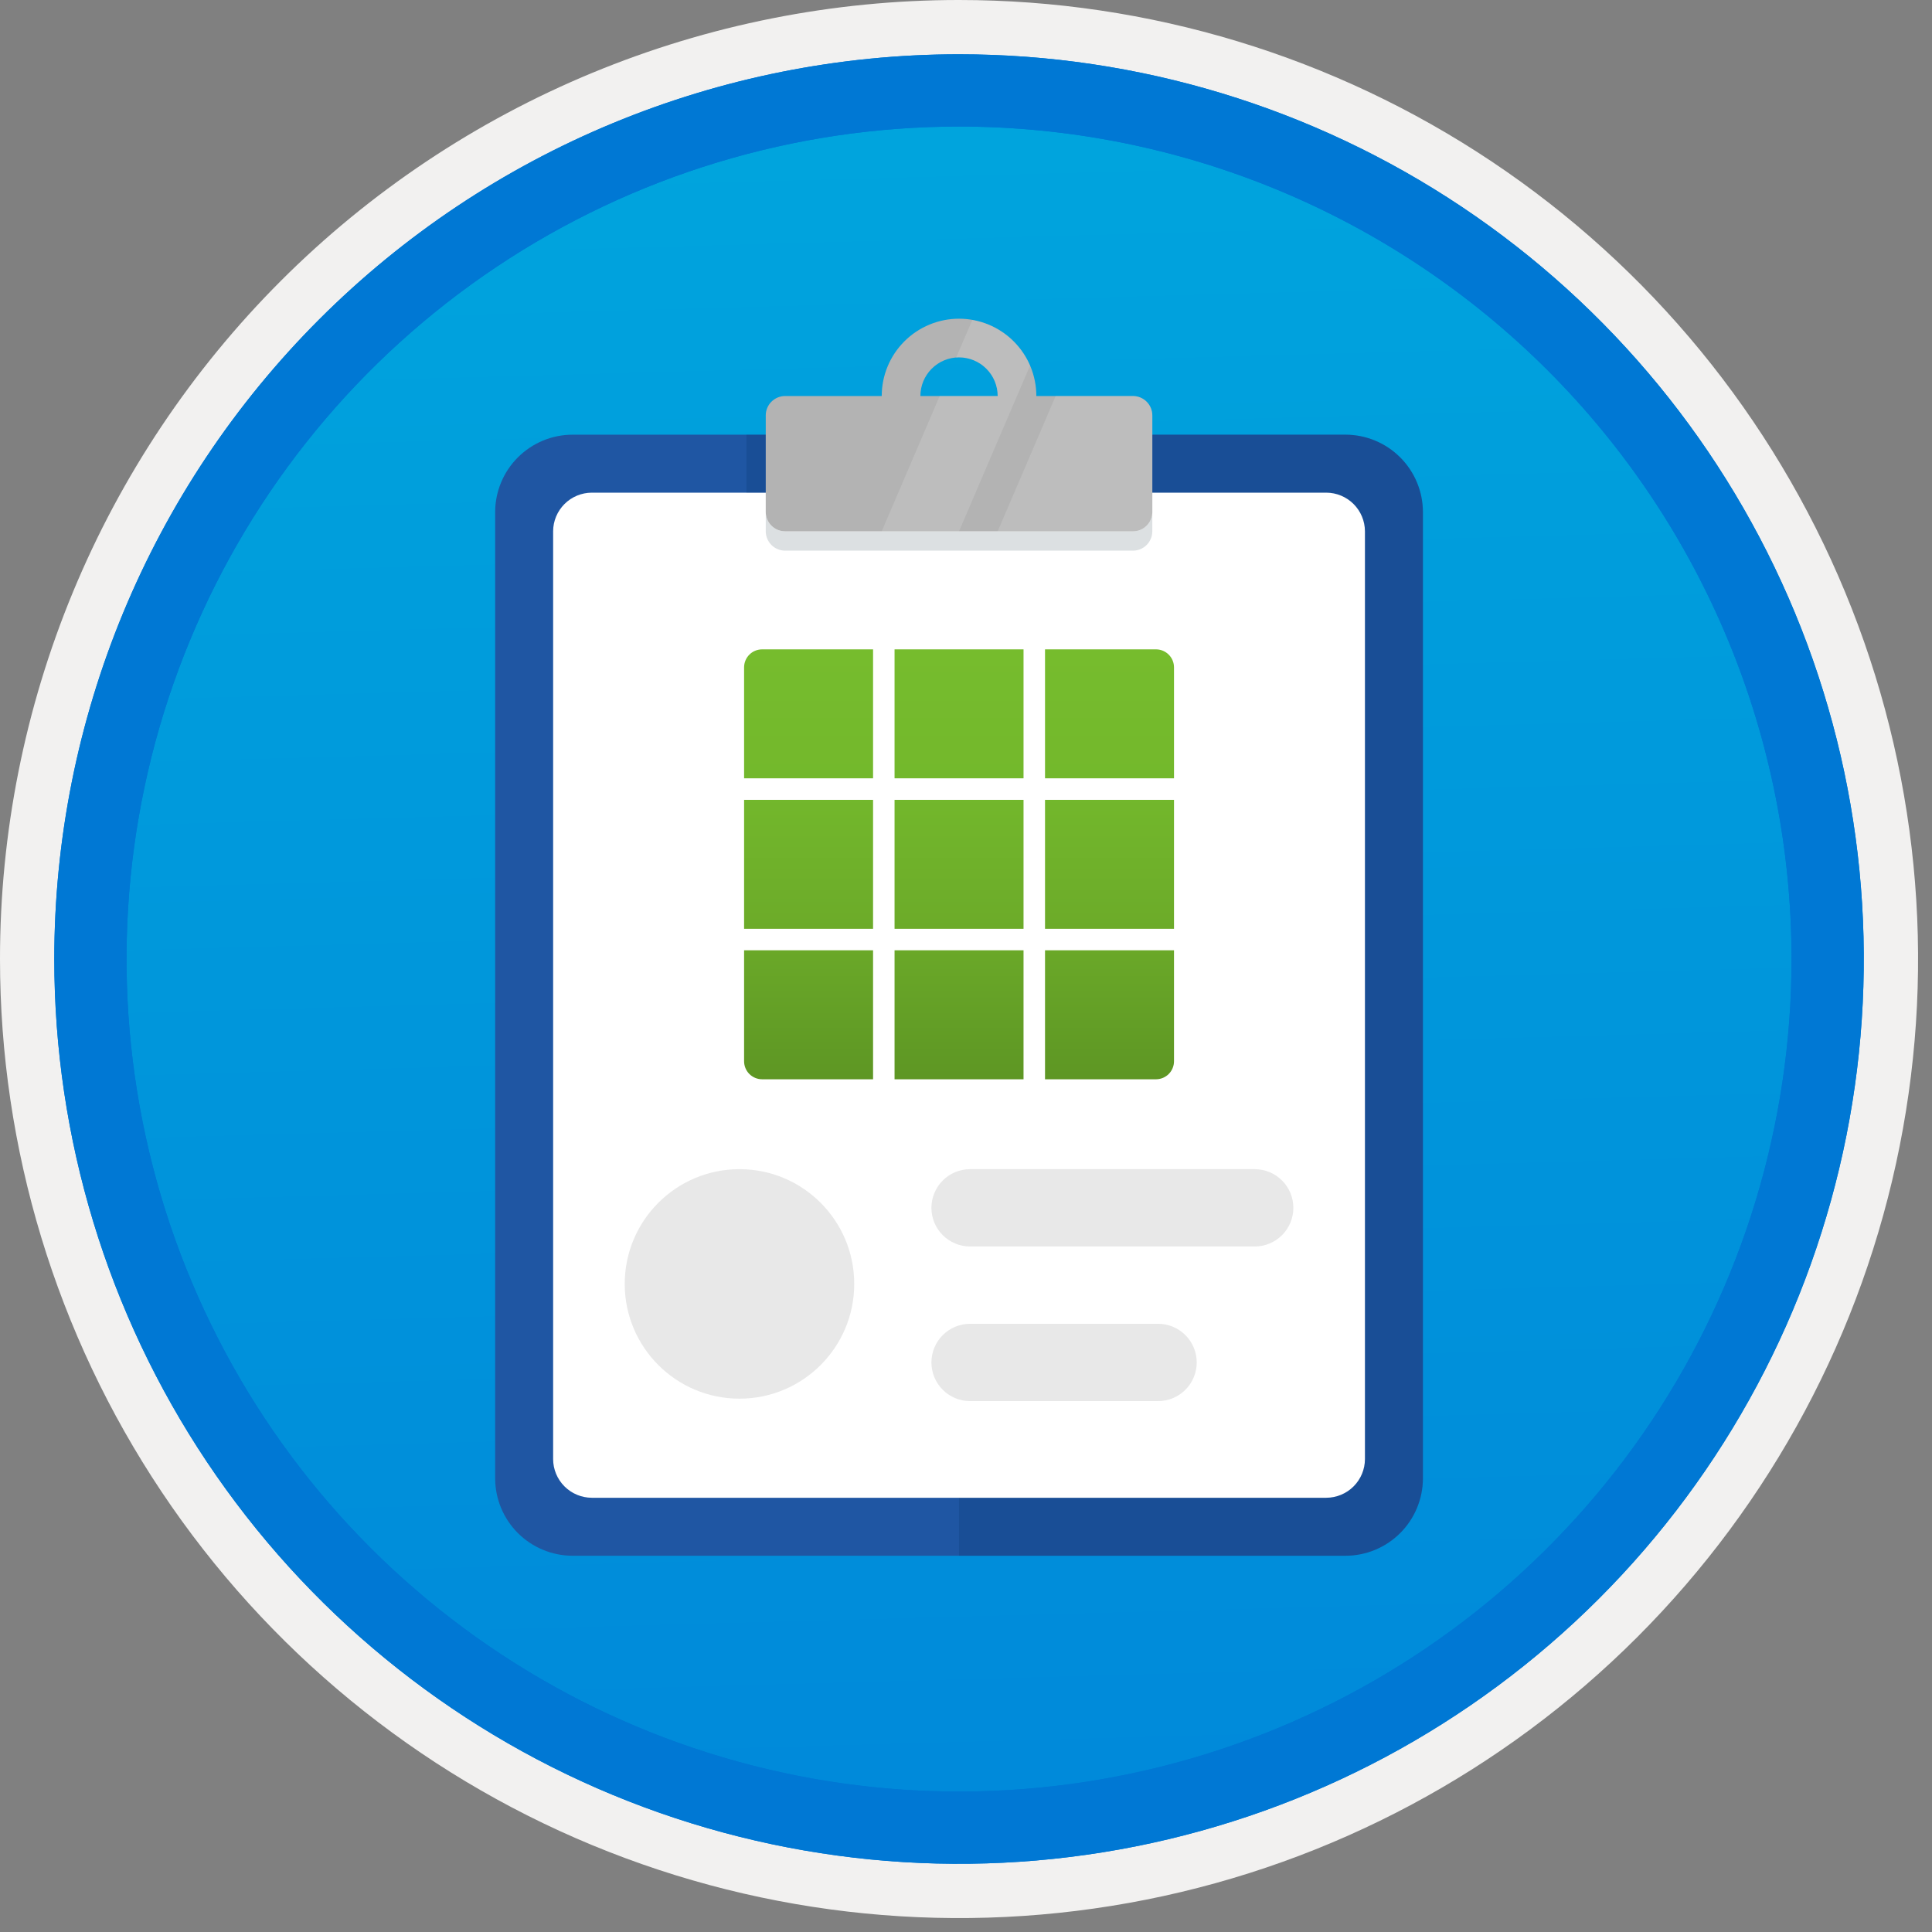 <svg width="100" height="100" viewBox="0 0 100 100" fill="none" xmlns="http://www.w3.org/2000/svg">
<rect x="0" y="0" width="100" height="100" fill="#808080" stroke="none"/>
<g clip-path="url(#clip0_370_1798)">
<path d="M49.64 96.45C40.382 96.45 31.332 93.704 23.634 88.561C15.936 83.417 9.936 76.107 6.393 67.553C2.85 59 1.923 49.588 3.73 40.508C5.536 31.427 9.994 23.087 16.54 16.54C23.087 9.994 31.428 5.535 40.508 3.729C49.588 1.923 59 2.85 67.553 6.393C76.107 9.936 83.418 15.936 88.561 23.634C93.705 31.331 96.45 40.382 96.45 49.64C96.451 55.787 95.24 61.874 92.888 67.554C90.535 73.233 87.088 78.394 82.741 82.74C78.394 87.087 73.234 90.535 67.554 92.888C61.875 95.24 55.787 96.45 49.64 96.45V96.45Z" fill="url(#paint0_linear_370_1798)"/>
<path fill-rule="evenodd" clip-rule="evenodd" d="M95.54 49.64C95.54 58.718 92.848 67.592 87.805 75.141C82.761 82.689 75.592 88.572 67.205 92.046C58.818 95.52 49.589 96.429 40.685 94.658C31.782 92.887 23.603 88.515 17.184 82.096C10.765 75.677 6.393 67.498 4.622 58.594C2.851 49.691 3.76 40.462 7.234 32.075C10.708 23.688 16.591 16.519 24.139 11.475C31.688 6.432 40.562 3.74 49.64 3.74C55.668 3.74 61.636 4.927 67.205 7.234C72.774 9.54 77.834 12.921 82.096 17.184C86.359 21.446 89.739 26.506 92.046 32.075C94.353 37.644 95.54 43.612 95.54 49.64V49.64ZM49.64 -0C59.458 -0 69.055 2.911 77.219 8.366C85.382 13.82 91.744 21.573 95.501 30.643C99.258 39.714 100.242 49.695 98.326 59.324C96.411 68.953 91.683 77.798 84.741 84.741C77.799 91.683 68.954 96.411 59.324 98.326C49.695 100.241 39.714 99.258 30.644 95.501C21.573 91.744 13.82 85.382 8.366 77.218C2.911 69.055 -1.61629e-06 59.458 3.61524e-07 49.64C-0.001 43.121 1.283 36.666 3.777 30.642C6.271 24.62 9.928 19.147 14.537 14.537C19.147 9.928 24.62 6.271 30.643 3.777C36.666 1.283 43.121 -0.001 49.64 -0V-0Z" fill="#F2F1F0"/>
<path fill-rule="evenodd" clip-rule="evenodd" d="M92.73 49.64C92.73 58.162 90.202 66.493 85.468 73.579C80.733 80.666 74.003 86.189 66.129 89.45C58.256 92.711 49.592 93.565 41.233 91.902C32.874 90.239 25.197 86.135 19.17 80.109C13.144 74.083 9.04 66.405 7.378 58.046C5.715 49.688 6.568 41.024 9.83 33.15C13.091 25.276 18.614 18.547 25.7 13.812C32.786 9.077 41.117 6.55 49.64 6.55C55.298 6.55 60.902 7.664 66.13 9.829C71.358 11.995 76.108 15.169 80.11 19.17C84.111 23.171 87.285 27.922 89.45 33.15C91.616 38.378 92.73 43.981 92.73 49.64ZM49.64 2.81C58.902 2.81 67.956 5.557 75.657 10.702C83.358 15.848 89.36 23.162 92.905 31.719C96.449 40.276 97.377 49.692 95.57 58.776C93.763 67.86 89.303 76.204 82.753 82.754C76.204 89.303 67.86 93.763 58.776 95.57C49.691 97.377 40.276 96.45 31.718 92.905C23.161 89.361 15.848 83.359 10.702 75.657C5.556 67.956 2.81 58.902 2.81 49.64C2.811 37.22 7.745 25.31 16.527 16.527C25.309 7.745 37.22 2.811 49.64 2.81V2.81Z" fill="#0078D4"/>
<path fill-rule="evenodd" clip-rule="evenodd" d="M92.73 49.64C92.73 58.162 90.202 66.493 85.468 73.579C80.733 80.665 74.003 86.189 66.129 89.45C58.256 92.711 49.592 93.565 41.233 91.902C32.874 90.239 25.197 86.135 19.17 80.109C13.144 74.083 9.04 66.405 7.378 58.046C5.715 49.688 6.568 41.024 9.83 33.15C13.091 25.276 18.614 18.547 25.7 13.812C32.786 9.077 41.117 6.55 49.64 6.55C55.298 6.55 60.902 7.664 66.13 9.829C71.358 11.995 76.108 15.169 80.11 19.17C84.111 23.171 87.285 27.922 89.45 33.15C91.616 38.378 92.73 43.981 92.73 49.64V49.64ZM49.64 2.81C58.902 2.81 67.956 5.556 75.657 10.702C83.358 15.848 89.36 23.162 92.905 31.719C96.449 40.276 97.377 49.692 95.57 58.776C93.763 67.86 89.303 76.204 82.753 82.754C76.204 89.303 67.86 93.763 58.776 95.57C49.691 97.377 40.276 96.45 31.718 92.905C23.161 89.361 15.848 83.358 10.702 75.657C5.556 67.956 2.81 58.902 2.81 49.64C2.811 37.22 7.745 25.309 16.527 16.527C25.309 7.745 37.22 2.811 49.64 2.81V2.81Z" fill="#0078D4"/>
<path fill-rule="evenodd" clip-rule="evenodd" d="M29.63 80.525C28.57 80.522 27.554 80.099 26.804 79.35C26.054 78.6 25.632 77.584 25.629 76.523V26.501C25.632 25.441 26.054 24.424 26.804 23.675C27.554 22.925 28.57 22.502 29.63 22.499H69.648C70.709 22.502 71.725 22.925 72.475 23.675C73.224 24.424 73.647 25.441 73.65 26.501V76.523C73.647 77.584 73.224 78.6 72.475 79.35C71.725 80.099 70.709 80.522 69.648 80.525H29.63Z" fill="#1F56A3"/>
<path opacity="0.2" fill-rule="evenodd" clip-rule="evenodd" d="M69.648 22.499H49.639V80.525H69.648C70.709 80.522 71.725 80.099 72.475 79.35C73.224 78.6 73.647 77.584 73.65 76.523V26.501C73.647 25.441 73.224 24.424 72.475 23.675C71.725 22.925 70.709 22.502 69.648 22.499Z" fill="#003067"/>
<path fill-rule="evenodd" clip-rule="evenodd" d="M28.63 75.523V27.501C28.631 26.971 28.843 26.463 29.218 26.088C29.593 25.713 30.101 25.502 30.631 25.5H68.648C69.178 25.502 69.686 25.713 70.061 26.088C70.436 26.463 70.648 26.971 70.649 27.501V75.523C70.648 76.053 70.436 76.561 70.061 76.936C69.686 77.311 69.178 77.522 68.648 77.524H30.631C30.101 77.522 29.593 77.311 29.218 76.936C28.843 76.561 28.631 76.053 28.63 75.523V75.523Z" fill="white"/>
<path opacity="0.2" fill-rule="evenodd" clip-rule="evenodd" d="M38.635 25.5H39.635V22.499H38.635V25.5Z" fill="#003067"/>
<path d="M50.211 60.516H64.944C65.206 60.516 65.466 60.568 65.709 60.668C65.952 60.769 66.173 60.916 66.358 61.102C66.544 61.288 66.692 61.508 66.792 61.751C66.893 61.994 66.944 62.254 66.944 62.517V62.517C66.944 63.048 66.734 63.556 66.358 63.932C65.983 64.307 65.474 64.518 64.944 64.518H50.211C49.681 64.518 49.172 64.307 48.797 63.932C48.421 63.556 48.21 63.048 48.21 62.517C48.21 62.254 48.262 61.994 48.363 61.751C48.463 61.508 48.611 61.288 48.797 61.102C48.982 60.916 49.203 60.769 49.446 60.668C49.688 60.568 49.949 60.516 50.211 60.516V60.516Z" fill="#E8E8E8"/>
<path d="M50.211 68.519H59.941C60.472 68.519 60.981 68.73 61.356 69.106C61.731 69.481 61.942 69.99 61.942 70.52C61.942 71.051 61.731 71.56 61.356 71.935C60.981 72.311 60.472 72.521 59.941 72.521H50.211C49.681 72.521 49.172 72.311 48.797 71.935C48.421 71.56 48.21 71.051 48.21 70.52C48.21 69.99 48.421 69.481 48.797 69.106C49.172 68.73 49.681 68.519 50.211 68.519Z" fill="#E8E8E8"/>
<path opacity="0.2" fill-rule="evenodd" clip-rule="evenodd" d="M58.644 27.501H40.636C40.37 27.501 40.116 27.395 39.929 27.207C39.741 27.02 39.636 26.766 39.635 26.501V27.501C39.636 27.766 39.741 28.02 39.929 28.208C40.116 28.395 40.37 28.501 40.636 28.502H58.644C58.909 28.501 59.163 28.395 59.35 28.208C59.538 28.02 59.643 27.766 59.644 27.501V26.501C59.643 26.766 59.538 27.02 59.35 27.207C59.163 27.395 58.909 27.501 58.644 27.501V27.501Z" fill="#546670"/>
<path fill-rule="evenodd" clip-rule="evenodd" d="M49.639 18.497C50.17 18.498 50.679 18.709 51.054 19.084C51.429 19.459 51.64 19.968 51.64 20.498H47.639C47.639 19.968 47.85 19.459 48.225 19.084C48.6 18.709 49.109 18.498 49.639 18.497ZM58.644 20.498H53.641C53.641 19.437 53.22 18.419 52.469 17.669C51.719 16.918 50.701 16.496 49.639 16.496C48.578 16.496 47.56 16.918 46.81 17.669C46.059 18.419 45.638 19.437 45.638 20.498H40.636C40.37 20.499 40.116 20.605 39.929 20.792C39.741 20.98 39.636 21.233 39.635 21.499V26.501C39.636 26.766 39.741 27.02 39.929 27.207C40.116 27.395 40.37 27.501 40.636 27.501H58.644C58.909 27.501 59.163 27.395 59.35 27.207C59.538 27.02 59.643 26.766 59.644 26.501V21.499C59.643 21.233 59.538 20.98 59.35 20.792C59.163 20.605 58.909 20.499 58.644 20.498H58.644Z" fill="#B3B3B3"/>
<path opacity="0.2" fill-rule="evenodd" clip-rule="evenodd" d="M59.644 26.501V21.499C59.643 21.233 59.538 20.98 59.35 20.792C59.163 20.605 58.909 20.499 58.644 20.498H54.642L51.64 27.501H58.644C58.909 27.501 59.163 27.395 59.35 27.207C59.538 27.02 59.643 26.766 59.644 26.501Z" fill="#E8E8E8"/>
<path opacity="0.2" fill-rule="evenodd" clip-rule="evenodd" d="M50.325 16.565L49.49 18.512C49.54 18.508 49.589 18.497 49.639 18.497C50.17 18.498 50.679 18.709 51.054 19.084C51.429 19.459 51.64 19.968 51.64 20.498H48.639L45.638 27.501H49.639L53.316 18.921C53.053 18.311 52.641 17.776 52.119 17.365C51.596 16.953 50.98 16.679 50.325 16.565V16.565Z" fill="#E8E8E8"/>
<path d="M38.276 72.395C41.556 72.395 44.215 69.736 44.215 66.456C44.215 63.175 41.556 60.516 38.276 60.516C34.995 60.516 32.336 63.175 32.336 66.456C32.336 69.736 34.995 72.395 38.276 72.395Z" fill="#E8E8E8"/>
<path d="M46.302 49.187H52.978V55.863H46.302V49.187ZM38.514 40.286H45.19V33.611H39.446C39.324 33.611 39.202 33.635 39.089 33.682C38.976 33.728 38.874 33.797 38.787 33.884C38.701 33.97 38.632 34.073 38.585 34.186C38.538 34.299 38.514 34.42 38.514 34.542V40.286ZM39.446 55.863H45.19V49.187H38.514V54.931C38.514 55.178 38.612 55.415 38.787 55.59C38.962 55.764 39.199 55.863 39.446 55.863V55.863ZM38.514 48.074H45.19V41.399H38.514V48.074ZM54.09 55.863H59.848C60.093 55.859 60.326 55.759 60.498 55.585C60.67 55.41 60.766 55.175 60.766 54.931V49.187H54.09V55.863ZM46.302 48.074H52.978V41.399H46.302V48.074ZM54.09 48.074H60.766V41.399H54.09V48.074ZM54.09 33.611V40.286H60.766V34.542C60.766 34.298 60.67 34.063 60.498 33.889C60.326 33.714 60.093 33.614 59.848 33.611H54.09ZM46.302 40.286H52.978V33.611H46.302V40.286Z" fill="url(#paint1_linear_370_1798)"/>
</g>
<defs>
<linearGradient id="paint0_linear_370_1798" x1="47.87" y1="-15.153" x2="51.852" y2="130.615" gradientUnits="userSpaceOnUse">
<stop stop-color="#00ABDE"/>
<stop offset="1" stop-color="#007ED8"/>
</linearGradient>
<linearGradient id="paint1_linear_370_1798" x1="49.64" y1="55.863" x2="49.64" y2="33.611" gradientUnits="userSpaceOnUse">
<stop stop-color="#5E9624"/>
<stop offset="0.01" stop-color="#5E9724"/>
<stop offset="0.35" stop-color="#6CAB29"/>
<stop offset="0.68" stop-color="#73B82C"/>
<stop offset="1" stop-color="#76BC2D"/>
</linearGradient>
<clipPath id="clip0_370_1798">
<rect width="99.28" height="99.28" fill="white"/>
</clipPath>
</defs>
</svg>

